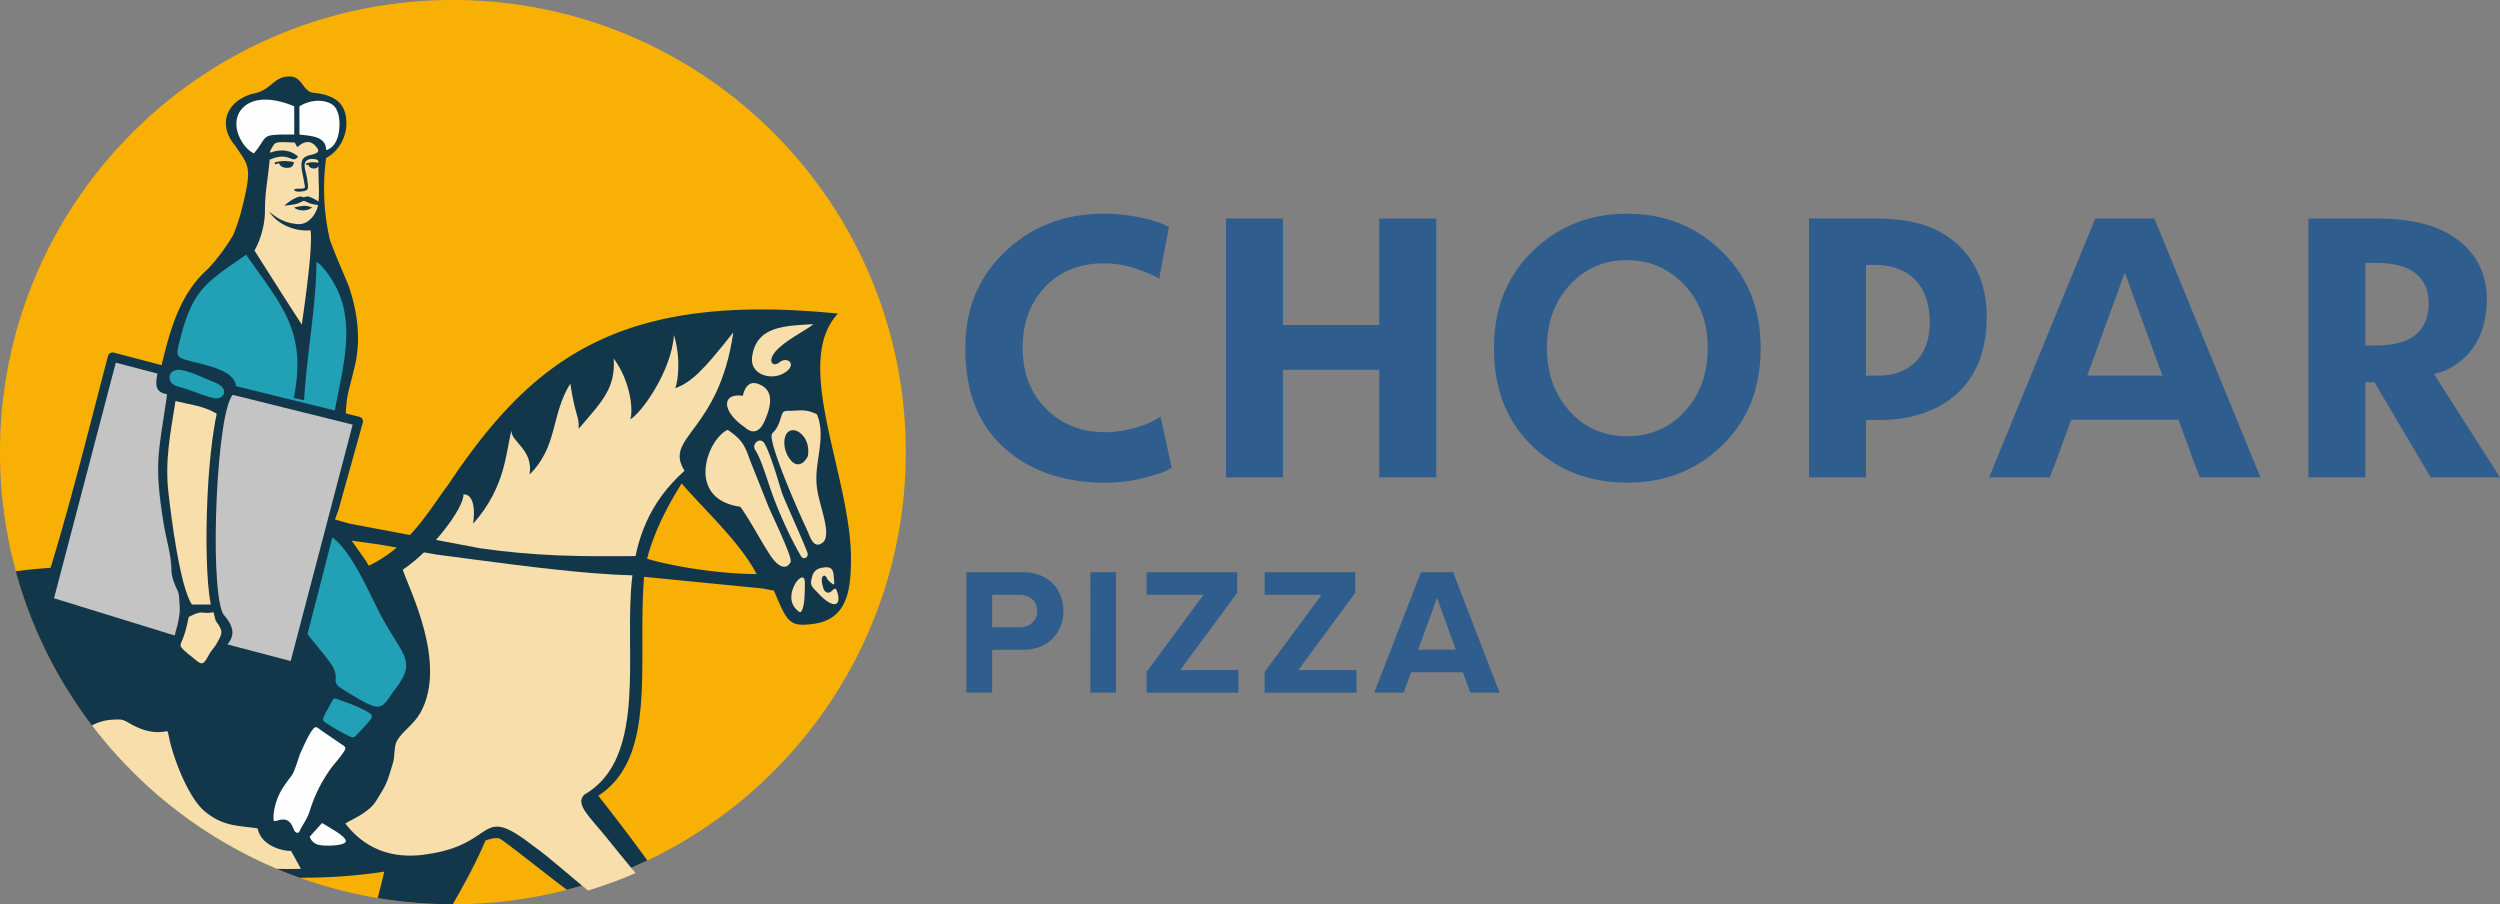 <svg width="188" height="68" fill="none" xmlns="http://www.w3.org/2000/svg"><rect width="100%" height="100%" fill="#808080" stroke="none"/><path fill-rule="evenodd" clip-rule="evenodd" d="M68.115 34c0 13.986-8.459 25.998-20.547 31.22-1.156.5-2.347.938-3.566 1.308A34.084 34.084 0 0 1 34.057 68c-1.923 0-3.807-.16-5.644-.466a33.742 33.742 0 0 1-7.6-2.2A34.179 34.179 0 0 1 6.923 54.55 33.809 33.809 0 0 1 0 34C0 15.221 15.247 0 34.057 0c18.809 0 34.058 15.222 34.058 34z" fill="#F9B004"/><path fill-rule="evenodd" clip-rule="evenodd" d="M13.658 48.249a.343.343 0 0 0 .242-.326c.004-.21.062-.475.127-.768.05-.225.101-.466.139-.723.148-.17.376-.309.737-.381.565 0 .482.216 1.093.028.019.06.039.116.057.168-.055.838.934.709.384 1.807-.117.354-.354.472-.59.825-.583.875-.259 1.744-2.124-.118-.126-.252-.117-.368-.065-.513z" fill="#35393F"/><path fill-rule="evenodd" clip-rule="evenodd" d="M63.017 23.582C46.734 21.947 40.12 26.84 33.713 36.438c-.92 1.237-1.75 2.588-2.885 3.796l-4.57-.864-1.068-.305.267-.733.005-.02 1.79-6.424.034-.124a.348.348 0 0 0-.256-.42l-1.023-.254c.046-1.394.267-1.827.582-3.185.15-.546.246-1.09.296-1.635v-.008c.14-1.574-.126-3.148-.65-4.722-.298-.743-1.036-2.406-1.423-3.49a17.179 17.179 0 0 1-.287-6.171c.823-.41 1.454-1.404 1.516-2.395.105-1.75-.921-2.35-2.461-2.503-.858-.087-.817-1.341-1.955-1.225-1.087.074-1.319 1.1-2.653 1.299-2.005.592-2.594 2.36-1.293 3.89 1.02 1.526 1.267 1.55.622 4.308-.226.975-.493 1.78-.776 2.445-.595 1.016-1.425 2.059-1.914 2.547-2.08 1.854-2.823 4.549-3.457 7.214l-3.606-.945a.349.349 0 0 0-.424.248c-1.418 5.403-2.715 10.67-4.318 15.937-.876.06-1.75.146-2.621.26C4.107 53.671 12.148 62.28 22.524 66.003c2.157.015 4.317-.14 6.374-.455a84.355 84.355 0 0 1-.495 1.985c1.836.307 3.72.466 5.644.466.956-1.66 1.823-3.272 2.459-4.79.42-.153.794-.232 1.06-.15.244.074 4.261 3.276 5.067 3.849a33.595 33.595 0 0 0 6.051-2.202 155.16 155.16 0 0 0-3.694-4.864c4.448-2.877 2.944-9.922 3.439-16.415.001-.017.001-.033.005-.05l8.906.876.864.163c1 2.4 1.154 2.735 2.958 2.5 2.51-.325 2.815-2.456 2.833-4.787.048-6.252-4.49-14.816-.977-18.548zM27.734 42.544a5.657 5.657 0 0 1-.198-.339l-1.094-1.552 2.166.306 1.23.216c-.603.509-1.293.971-2.104 1.369zm20.93-.52c.6-2.434 2.095-4.883 2.6-5.67 1.556 1.837 4.362 4.376 5.635 6.816-2.48-.008-5.786-.452-8.235-1.146z" fill="#12374A"/><path fill-rule="evenodd" clip-rule="evenodd" d="M24.524 11.29c1.214-.342 1.1-2.5.823-2.946-.228-.796-1.695-1.064-2.831-.346l.004 2.122c.782.103 2.003.097 2.005 1.17zM22.125 7.994c-1.168-.498-3.018-.912-3.978.24-.943 1.18.122 2.946.948 3.298 1.174-1.409.36-1.414 3.033-1.417l-.002-2.026-.002-.095zM24.223 54.972l1.274.87c.552.377.636.316.18.947-.23.318-.528.644-.741.927a10.827 10.827 0 0 0-1.652 3.3c-.185.552-.441.889-.657 1.29-.077.143-.154.5-.451.22-.053-.05-.085-.173-.19-.392-.196-.408-.483-.612-1.019-.455-.439.129-.4.106-.398-.322 0-.157.028-.309.054-.456a4.63 4.63 0 0 1 .702-1.739c.718-1.087.613-.598 1.094-2.039l.156-.467c.184-.367.505-1.158.83-1.638.35-.517.363-.357.818-.046z" fill="#FEFEFE"/><path fill-rule="evenodd" clip-rule="evenodd" d="M26.06 55.261a12.66 12.66 0 0 1-1.306-.744c-.517-.345-.592-.29-.233-.97.078-.147.167-.302.25-.45.396-.698.182-.664 1.104-.342.43.15.944.357 1.365.566.942.467.91.498.212 1.274-.11.12-.225.242-.337.357-.52.533-.406.626-1.056.31z" fill="#22A0B5"/><path fill-rule="evenodd" clip-rule="evenodd" d="M24.219 61.89c.55.348 1.777.978 1.789 1.356.012.378-1.74.429-2.18.247-.44-.18-.538-.574-.538-.574l.929-1.029z" fill="#FEFEFE"/><path fill-rule="evenodd" clip-rule="evenodd" d="m24.996 40.396-1.01 3.945c-.486 1.814-.334 1.346-.861 3.311 0 .125 1.625 1.934 1.94 2.563.472.943-.247 1.02.697 1.61 2.833 1.767 2.833 1.65 3.777.235 1.889-2.356.826-2.592-.826-5.656-.944-1.767-1.952-4.288-3.369-5.702a4.612 4.612 0 0 1-.348-.306zM17.76 29.041l7.422 1.826c.526-2.952 1.572-6.361.112-9.228-.52-1.021-1.23-1.861-1.493-1.926-.028 3.313-.727 6.912-.929 10.35-.005.079-.718-.164-.779-.124.983-5.015-.813-6.827-3.588-10.786-2.936 2.062-3.994 2.548-4.95 6.308-.367 1.443-.362 1.402 1.08 1.774 1.35.348 2.955.691 3.125 1.806z" fill="#22A0B5"/><path d="m26.522 31.933-9.022-2.24c-.605.677-1.032 4.107-1.202 7.693-.176 3.711-.06 7.544.432 8.68.03.073.062.128.09.161 1.041 1.187.62 1.788.286 2.235l4.754 1.25 4.662-17.779zM11.842 28.095l-3.134-.822-4.645 17.715 9.072 2.8c.025-.152.175-.616.211-.78.106-.483.23-1.043.15-1.655-.031-.231.008-.62-.13-.911-.223-.472-.47-.992-.477-1.645-.013-1.083-.381-2.192-.583-3.426-.746-4.556-.366-5.367.209-9.35.031-.221.048-.379.03-.382-.793-.113-.846-.636-.764-1.198.013-.098.032-.194.05-.287l.011-.059z" fill="#C4C4C4"/><path fill-rule="evenodd" clip-rule="evenodd" d="M13.197 30.16c-.374 2.397-.812 4.446-.526 6.927.206 1.797.857 7.023 1.76 8.374h1.417c-.327-1.728-.393-4.973-.244-8.108.111-2.347.35-4.65.697-6.24-1.028-.611-2-.679-3.104-.954z" fill="#F8DEAA"/><path fill-rule="evenodd" clip-rule="evenodd" d="M13.39 29.07c.632.16 1.251.412 1.836.617.284.099.56.187.825.249.794.184 1.28-.708.119-1.167-.193-.077-.39-.161-.589-.248-.672-.291-1.365-.605-2-.7-.944-.144-1.2.99-.191 1.248z" fill="#22A0B5"/><path fill-rule="evenodd" clip-rule="evenodd" d="M51.477 35.4c-5.37 4.805-3.753 10.945-4.171 17.19-.27 4.015-1.444 6.055-3.37 7.17-.715.722.413 1.66 1.682 3.236.679.843 1.447 1.78 2.176 2.662-1.157.499-2.348.937-3.567 1.307-1.162-.908-3.013-2.584-4.088-3.326-4.239-3.285-2.642-.18-7.993.594-1.98.33-4.393.032-6.18-2.306.423-.282 1.75-.783 2.326-1.71.795-1.278.777-1.257 1.255-2.828.18-.592.046-1.24.318-1.709.41-.705 1.27-1.206 1.762-2.105 2.044-3.727-.896-9.33-1.338-10.731 2.357-1.589 4.598-4.704 4.56-5.64-.004-.071 1.054-.166.729 2.18 2.517-2.812 2.461-5.556 2.894-7.018-.108.837 1.66 1.414 1.352 3.315 2.149-2.118 1.584-4.47 3.065-6.834.375 2.497.674 2.42.627 3.397 1.784-2.075 2.776-3.064 2.637-5.284 1.406 1.933 1.439 4.168 1.237 4.568.737-.337 3.113-3.564 3.291-6.339.644 2.146.158 4.022.08 4.022 1.195-.48 1.993-1.17 4.384-4.22-1.079 7.532-5.288 7.85-3.669 10.409zM56.557 26.826c.338-2.34 2.486-2.315 4.61-2.452-.36.348-1.683.985-2.529 1.734-1.1.973-.55 1.583-.02 1.137.593-.498 1.43.198.299.834-.993.559-2.55.058-2.36-1.253zM61.083 43.325c.09-.34.345-.572.726-.629.803-.159.868.2.902.794.027.467.125.635-.346.229-.132-.114-.145-.17-.173-.233-.156-.34-.392-.21-.398.11-.005.233.072.47.138.706.233.435.52.248.678.084.137-.14.243-.166.309.01.433 1.16-.202 1.529-1.45.153-.547-.534-.551-.606-.386-1.224zM59.866 45.808c-.532-.54-.411-1.354-.032-1.966.233-.375.702-.735.693.028-.004.345-.002.745-.03 1.117-.023.279-.061.541-.13.753-.133.399-.213.361-.501.068z" fill="#F8DEAA"/><path fill-rule="evenodd" clip-rule="evenodd" d="M55.997 32.123c-1.744-1.202-1.738-2.588-.133-2.36.186-.847.626-1.076 1.12-.905 1.32.456.975 1.739.527 2.773-.304.699-.791 1.137-1.514.492zM60.721 39.922c-.832-1.783-2.295-5.176-2.632-6.663-.194-.856.041-.53.382-1.194.078-.151.145-.32.2-.5.257-.841.187-.617 1.256-.693.48-.034.919-.01 1.504.282.513 1.214.198 2.533.033 3.807-.207 1.581.058 2.23.434 3.702.23.905.39 1.816-.035 2.141-.69.528-.936-.44-1.142-.882zM54.72 32.322c.966.666 1.264 1.062 1.636 2.174l1.386 3.481c.298.75 1.89 3.97 1.71 4.296-.425.766-1.112.079-1.41-.347-.702-1.004-1.662-2.871-2.376-3.82-4.101-.581-2.533-5.026-.946-5.785zM57.495 33.357c.221.39.388.868.586 1.421.26.727.474 1.501.718 2.27.146.456 1.482 3.362 1.92 4.513.126.333-.29.591-.488.255-.767-1.31-1.604-3.143-2.129-4.587-.361-.997-.675-2.115-1.08-2.974a3.563 3.563 0 0 0-.228-.414c-.303-.475.39-1.033.701-.485z" fill="#F8DEAA"/><path d="M60.719 34.371c.09-.206.168-1.011-.328-1.6-.6-.712-1.448-.527-1.409.589.011.317.103.641.26.926.42.762 1.002.888 1.477.085z" fill="#12374A"/><path fill-rule="evenodd" clip-rule="evenodd" d="M22.628 65.333c-.625.02-1.234.02-1.826.002A34.18 34.18 0 0 1 6.912 54.55a3.71 3.71 0 0 1 1.565-.43c.723-.04.75-.02 1.343.317.62.347 1.248.58 1.877.612 1.216.061.758-.5 1.144.95.476 1.791 1.508 4.14 2.544 5.004 1.404 1.171 2.525 1.066 3.989 1.293.276 1.386 2.047 1.733 2.512 1.685l.742 1.35zM16.058 46.038c-1.017.19-.696-.247-1.87.362-.105.537-.191.888-.301 1.24-.325 1.034-.57.795.228 1.509 1.085.825 1.047 1.126 1.66-.028l.461-.625c.506-.905.592-.975-.018-1.819l-.16-.639z" fill="#F8DEAA"/><path d="m47.93 41.815.734.21c-.113.454-.195.91-.23 1.353l-.815-.11c-3.46-.082-8.221-.698-11.714-1.159l-3.107-.41-2.96-.524c.358-.3.686-.616.99-.941l.084.017 5.212.98c4.119.597 7.63.634 11.806.584z" fill="#12374A"/><path fill-rule="evenodd" clip-rule="evenodd" d="M22.59 14.778c.102 0 .166.044.25.059.116-.02.227-.096.408-.04.247.073.502.227.702.365.038-.344.04-.743.028-1.124a222.344 222.344 0 0 1-.039-1.561c-.018.05-.04.1-.122.153-.078.04-.508.137-.637-.246-.041.011-.082.024-.124.039l-.047-.131c.391-.141.75-.091.927-.05.005-.113.064-.289-.52-.289-.605.06-.557.485-.425.997.057.226.094.4.116.577.088.705.162.812-.533.884-.434.043-.69-.22-.136-.223.612-.002.518.002.412-.607-.033-.19-.074-.385-.113-.583-.057-.296-.093-.584-.048-.806.1-.601.84-.472 1.154-.722.056-.044.161-.133.011-.33-.626-.924-1.376-.182-1.493-.064l-.199-.36c-.589.002-1.296-.117-1.534.12-.059.06-.454.692-.281.634.49-.164 1.336-.346 2.062.304-.452.627-.611-.437-2.133.24-.116 1.415-.352 2.357-.35 3.772.002 1.766-.79 3.05-.79 3.05.587.94 3.158 4.977 3.56 5.57.087-.658.868-5.82.654-7.092-1.002.112-2.397-.328-3.109-1.399.465.374.984.812 2.047.929.703.098 1.236-.4 1.524-1.058.044-.104.077-.228.103-.368-.233-.03-.507-.078-.667-.148-.094-.043-.29-.14-.389-.163-.096.019-.298.122-.394.165-.313.14-1.084.188-1.084.188s.563-.505 1.084-.662a.423.423 0 0 1 .126-.02zm-.518-2.45-.008-.001.006.005c-.048.08-.039.158-.2.245-.11.044-.713.153-.88-.294-.1.016-.2.042-.299.077l-.048-.131c.675-.24 1.46-.035 1.462-.035l-.033.135z" fill="#F8DEAA"/><path fill-rule="evenodd" clip-rule="evenodd" d="M23.469 15.595c-.39.361-1.157.24-1.345.002.539-.1.801-.204 1.345-.002z" fill="#12374A"/><path d="M72.678 52.086V43.03h4.243c1.972 0 3.046 1.33 3.046 2.919 0 1.575-1.088 2.918-3.046 2.918H74.61v3.218h-1.93zm37.887 0-.557-1.534h-3.889l-.571 1.534h-2.203l3.508-9.055h2.42l3.495 9.055h-2.203zm-2.502-7.127-1.414 3.896h2.829l-1.415-3.896zm-12.96 7.127v-1.561l4.284-5.797h-4.283v-1.697h6.812v1.548l-4.283 5.81h4.378v1.697h-6.907zm-8.88 0v-1.561l4.284-5.797h-4.284v-1.697h6.813v1.548l-4.283 5.81h4.378v1.697h-6.908zm-4.229 0V43.03h1.931v9.055h-1.931zm-3.999-6.136c0-.76-.57-1.222-1.333-1.222H74.61v2.444h2.053c.762 0 1.333-.476 1.333-1.222z" fill="#2F5D8E"/><path fill-rule="evenodd" clip-rule="evenodd" d="M103.723 35.902h4.282V16.433h-4.282v8.005h-7.245v-8.005h-4.283v19.469h4.283v-8.095h7.245v8.095zm-16.451-4.578-.098.064c-.436.3-1.014.531-1.516.692a8.876 8.876 0 0 1-2.11.407c-.155.01-.31.015-.467.015-1.708 0-3.202-.55-4.415-1.76-1.257-1.255-1.763-2.84-1.763-4.59 0-1.729.495-3.315 1.696-4.582 1.177-1.242 2.694-1.767 4.392-1.767.846 0 1.674.13 2.473.412.33.117.664.236.988.37.196.082.43.182.604.305l.113.075.734-3.89-.343-.163-.006-.003a4.53 4.53 0 0 0-.72-.28c-.355-.11-.719-.2-1.082-.274a13.775 13.775 0 0 0-2.731-.284c-2.853 0-5.38.891-7.45 2.866-2.067 1.972-2.981 4.403-2.981 7.246 0 2.855.743 5.524 2.913 7.48 2.132 1.922 4.784 2.632 7.609 2.632.977 0 1.933-.108 2.88-.352.375-.097.754-.198 1.123-.316.184-.058.41-.131.58-.225l.417-.238-.84-3.84zm69.689-3.08 2.825-7.741 2.824 7.74h-5.649zm-2.824 7.658.49-1.26 1.122-3.077h8.073l1.122 3.076.49 1.26h4.556l-7.982-19.468h-4.445l-7.982 19.469h4.556zm23.735-16.13h.793c1.216 0 2.681.219 3.454 1.27.377.514.517 1.129.517 1.757 0 2.402-1.737 3.179-3.91 3.179h-.854v-6.206zm-4.283 16.13h4.283v-7.159h.685l4.235 7.159H188l-4.959-7.768.798-.245c2.201-1.008 3.159-2.986 3.17-5.363.013-2.682-1.564-4.583-4.042-5.479-1.374-.497-3.002-.614-4.453-.614h-4.925v19.469zm-33.265-15.979h.733c.907 0 1.841.232 2.575.782 1.126.845 1.486 2.194 1.486 3.545 0 1.37-.458 2.684-1.671 3.433-.635.392-1.376.56-2.118.56h-1.005v-8.32zm-4.283 15.979h4.283v-4.32h1.096c1.868 0 3.838-.482 5.337-1.636 1.951-1.502 2.643-3.763 2.643-6.15 0-3.212-1.61-5.83-4.7-6.866-1.185-.398-2.613-.497-3.855-.497h-4.804v19.469zm-18.017-4.992c-1.202-1.336-1.697-2.976-1.697-4.758 0-1.756.505-3.388 1.698-4.698 1.152-1.265 2.607-1.893 4.319-1.893 1.722 0 3.171.635 4.344 1.89 1.219 1.303 1.73 2.933 1.73 4.701 0 1.807-.49 3.45-1.728 4.791-1.17 1.268-2.623 1.861-4.346 1.861-1.711 0-3.175-.621-4.32-1.894zm-2.814-11.977c-2.014 1.986-2.864 4.442-2.864 7.25 0 2.809.812 5.363 2.862 7.337 1.99 1.917 4.41 2.774 7.165 2.774 2.752 0 5.151-.877 7.135-2.803 2.049-1.99 2.891-4.477 2.891-7.308 0-2.82-.863-5.263-2.892-7.249-1.978-1.936-4.366-2.863-7.134-2.863-2.779 0-5.181.909-7.163 2.862z" fill="#2F5D8E"/></svg>